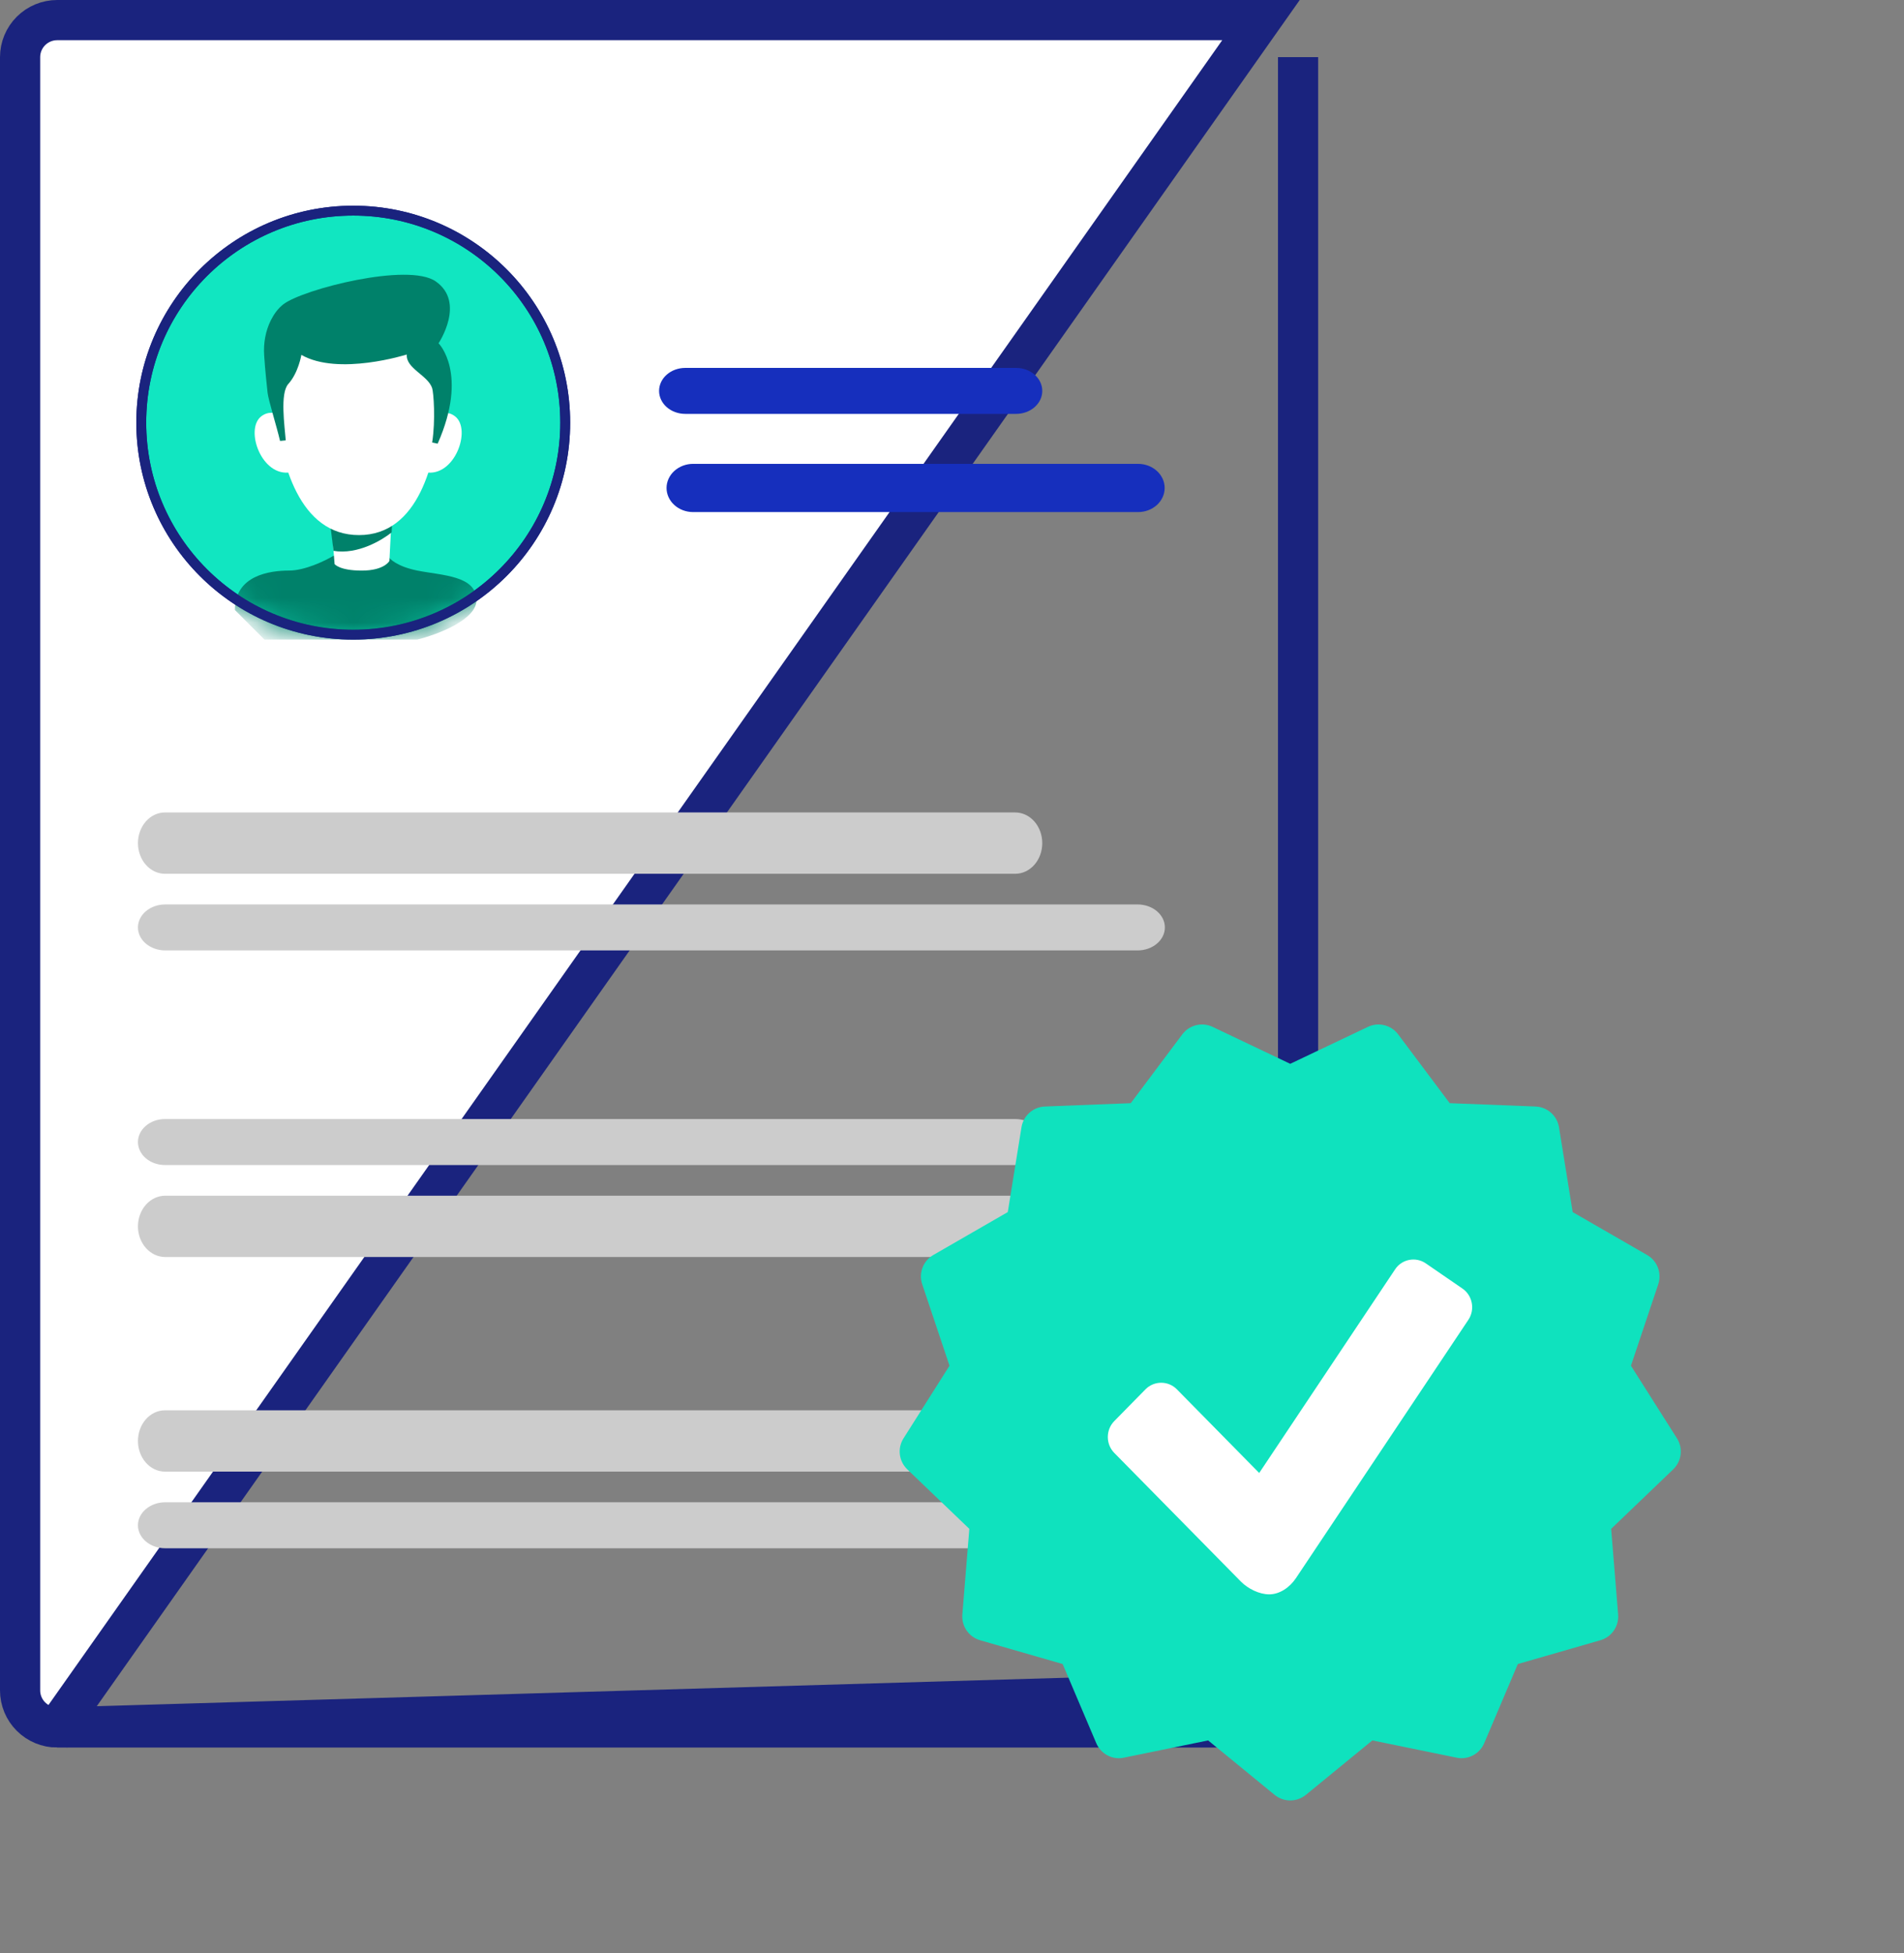 <svg width="78" height="80" viewBox="0 0 78 80" fill="none" xmlns="http://www.w3.org/2000/svg">
<rect x="0" y="0" width="78" height="80" fill="#808080" stroke="none"/>
<path d="M2.343 70.759H51.657C52.06 70.758 52.447 70.598 52.732 70.313C53.016 70.029 53.176 69.643 53.177 69.241C53.177 69.241 53.177 69.241 53.177 69.24M2.343 70.759L54 69.241L53.177 69.24M2.343 70.759C1.94 70.758 1.553 70.598 1.268 70.313C0.983 70.029 0.823 69.643 0.823 69.241V2.341C0.823 1.938 0.983 1.553 1.268 1.268C1.553 0.984 1.939 0.823 2.342 0.823H51.658L2.343 70.759ZM53.177 69.24V2.341M53.177 69.24V2.341M53.177 2.341L53.177 2.34L53.177 2.341Z" fill="white" stroke="#1A237E" stroke-width="1.646"/>
<path d="M41.625 16.953H28.072C27.788 16.953 27.515 16.854 27.314 16.678C27.113 16.501 27 16.261 27 16.012C27 15.762 27.113 15.522 27.314 15.346C27.515 15.169 27.788 15.07 28.072 15.07H41.625C41.91 15.07 42.182 15.169 42.383 15.346C42.585 15.522 42.698 15.762 42.698 16.012C42.698 16.261 42.585 16.501 42.383 16.678C42.182 16.854 41.91 16.953 41.625 16.953V16.953Z" fill="#162FBD"/>
<path d="M46.624 20.975H28.394C28.105 20.975 27.829 20.871 27.625 20.686C27.421 20.501 27.306 20.25 27.306 19.988C27.306 19.726 27.421 19.475 27.625 19.29C27.829 19.105 28.105 19 28.394 19H46.624C46.913 19 47.189 19.105 47.393 19.29C47.597 19.475 47.712 19.726 47.712 19.988C47.712 20.25 47.597 20.501 47.393 20.686C47.189 20.871 46.913 20.975 46.624 20.975V20.975Z" fill="#162FBD"/>
<path d="M41.591 35.791H6.758C6.464 35.791 6.183 35.659 5.975 35.423C5.768 35.188 5.651 34.868 5.651 34.535C5.651 34.202 5.768 33.883 5.975 33.647C6.183 33.412 6.464 33.279 6.758 33.279H41.591C41.885 33.279 42.166 33.412 42.374 33.647C42.581 33.883 42.698 34.202 42.698 34.535C42.698 34.868 42.581 35.188 42.374 35.423C42.166 35.659 41.885 35.791 41.591 35.791V35.791Z" fill="#CCCCCC"/>
<path d="M46.602 38.93H6.77C6.473 38.93 6.189 38.831 5.979 38.654C5.769 38.478 5.651 38.238 5.651 37.988C5.651 37.739 5.769 37.499 5.979 37.322C6.189 37.146 6.473 37.047 6.77 37.047H46.602C46.899 37.047 47.184 37.146 47.393 37.322C47.603 37.499 47.721 37.739 47.721 37.988C47.721 38.238 47.603 38.478 47.393 38.654C47.184 38.831 46.899 38.93 46.602 38.93V38.93Z" fill="#CCCCCC"/>
<path d="M41.591 47.721H6.756C6.463 47.721 6.182 47.621 5.975 47.445C5.768 47.268 5.651 47.029 5.651 46.779C5.651 46.529 5.768 46.29 5.975 46.114C6.182 45.937 6.463 45.838 6.756 45.837H41.591C41.885 45.837 42.166 45.937 42.374 46.113C42.581 46.29 42.698 46.529 42.698 46.779C42.698 47.029 42.581 47.269 42.374 47.445C42.166 47.622 41.885 47.721 41.591 47.721V47.721Z" fill="#CCCCCC"/>
<path d="M46.602 51.489H6.769C6.472 51.488 6.188 51.356 5.978 51.12C5.769 50.885 5.651 50.566 5.651 50.233C5.651 49.9 5.769 49.581 5.978 49.345C6.188 49.11 6.472 48.977 6.769 48.977H46.602C46.899 48.977 47.184 49.109 47.393 49.345C47.603 49.58 47.721 49.9 47.721 50.233C47.721 50.566 47.603 50.885 47.393 51.121C47.184 51.356 46.899 51.489 46.602 51.489Z" fill="#CCCCCC"/>
<path d="M41.591 60.279H6.758C6.464 60.279 6.183 60.147 5.975 59.911C5.768 59.676 5.651 59.356 5.651 59.023C5.651 58.69 5.768 58.371 5.975 58.135C6.183 57.9 6.464 57.768 6.758 57.768H41.591C41.885 57.768 42.166 57.9 42.374 58.135C42.581 58.371 42.698 58.69 42.698 59.023C42.698 59.356 42.581 59.676 42.374 59.911C42.166 60.147 41.885 60.279 41.591 60.279V60.279Z" fill="#CCCCCC"/>
<path d="M46.602 63.419H6.77C6.473 63.419 6.189 63.32 5.979 63.143C5.769 62.966 5.651 62.727 5.651 62.477C5.651 62.227 5.769 61.988 5.979 61.811C6.189 61.634 6.473 61.535 6.77 61.535H46.602C46.899 61.535 47.184 61.634 47.393 61.811C47.603 61.988 47.721 62.227 47.721 62.477C47.721 62.727 47.603 62.966 47.393 63.143C47.184 63.32 46.899 63.419 46.602 63.419V63.419Z" fill="#CCCCCC"/>
<circle cx="14.471" cy="17.312" r="8.684" fill="#11E6C1" stroke="#1A237E" stroke-width="0.404"/>
<mask id="mask0" mask-type="alpha" maskUnits="userSpaceOnUse" x="5" y="8" width="19" height="19">
<circle cx="14.471" cy="17.312" r="8.684" fill="#11E6C1" stroke="#1A237E" stroke-width="0.404"/>
</mask>
<g mask="url(#mask0)">
<path d="M17.096 23.371C16.288 23.209 15.952 22.9 15.884 22.765H13.663C13.326 22.967 12.492 23.371 11.845 23.371C11.037 23.371 9.624 23.573 9.624 24.987L10.835 26.198H17.096C17.904 25.997 19.52 25.391 19.52 24.583C19.52 23.573 18.106 23.573 17.096 23.371Z" fill="#00816A"/>
</g>
<circle cx="14.471" cy="17.312" r="8.684" stroke="#1A237E" stroke-width="0.404"/>
<g clip-path="url(#clip0)">
<path d="M16.05 21.099L16.006 21.934L15.952 22.978C15.952 22.978 15.746 23.372 14.822 23.372C13.896 23.372 13.707 23.104 13.707 23.104L13.67 22.641L13.546 21.101H16.05V21.099Z" fill="white"/>
<path d="M16.086 20.948L16.044 21.808C15.67 22.109 14.666 22.73 13.663 22.564L13.461 20.948H16.086Z" fill="#00816A"/>
<path d="M11.966 17.307C11.966 17.307 11.257 16.605 10.691 17.063C10.024 17.605 10.722 19.552 11.908 19.346L11.966 17.307Z" fill="white"/>
<path d="M17.38 17.307C17.38 17.307 18.088 16.605 18.654 17.063C19.322 17.605 18.623 19.552 17.438 19.346L17.38 17.307Z" fill="white"/>
<path d="M14.707 21.918C12.259 21.918 11.504 18.974 11.279 16.819C11.072 14.832 12.596 13.079 14.568 13.057C14.594 13.057 14.621 13.057 14.648 13.057C14.68 13.057 14.714 13.057 14.747 13.057C16.695 13.082 18.214 14.787 18.046 16.753C17.857 18.938 17.154 21.918 14.707 21.918Z" fill="white"/>
<path d="M17.847 11.524C19.089 12.384 17.966 14.061 17.966 14.061C17.966 14.061 19.203 15.286 17.93 18.173L17.704 18.126C17.849 17.203 17.762 16.077 17.704 15.9C17.533 15.372 16.619 15.092 16.665 14.521C16.665 14.521 13.863 15.408 12.346 14.536C12.346 14.536 12.227 15.267 11.811 15.728C11.463 16.113 11.662 17.457 11.706 18.038L11.473 18.061C11.335 17.469 10.999 16.402 10.962 16.089C10.94 15.892 10.856 15.107 10.821 14.545C10.79 14.053 10.877 13.557 11.096 13.118C11.218 12.876 11.386 12.632 11.619 12.456C12.433 11.842 16.721 10.743 17.847 11.524Z" fill="#00816A"/>
</g>
<g clip-path="url(#clip1)">
<ellipse cx="53.5" cy="57.5" rx="9.5" ry="8.5" fill="white"/>
<path d="M68.7 58.917L66.814 55.942L67.933 52.603C68.084 52.147 67.895 51.647 67.479 51.408L64.427 49.649L63.866 46.172C63.788 45.698 63.388 45.344 62.909 45.324L59.389 45.187L57.277 42.368C56.989 41.983 56.467 41.855 56.036 42.063L52.856 43.575L49.675 42.061C49.243 41.856 48.724 41.984 48.435 42.368L46.323 45.187L42.803 45.324C42.325 45.343 41.924 45.697 41.847 46.171L41.285 49.648L38.233 51.407C37.817 51.646 37.627 52.146 37.779 52.602L38.898 55.941L37.013 58.917C36.756 59.323 36.822 59.853 37.168 60.186L39.71 62.623L39.424 66.132C39.386 66.613 39.689 67.051 40.149 67.185L43.533 68.16L44.91 71.402C45.099 71.843 45.572 72.098 46.041 71.996L49.493 71.289L52.217 73.52C52.402 73.67 52.629 73.748 52.856 73.748C53.084 73.748 53.31 73.67 53.496 73.52L56.22 71.289L59.672 71.996C60.14 72.096 60.615 71.844 60.803 71.402L62.18 68.16L65.564 67.185C66.024 67.052 66.327 66.613 66.289 66.132L66.003 62.623L68.545 60.186C68.891 59.853 68.957 59.323 68.7 58.917ZM60.154 54.061L53.087 64.647C52.82 65.042 52.407 65.306 51.996 65.306C51.586 65.306 51.128 65.077 50.836 64.784L45.648 59.513C45.295 59.153 45.295 58.569 45.648 58.209L46.929 56.905C47.283 56.55 47.858 56.55 48.209 56.905L51.585 60.335L57.153 51.993C57.432 51.572 57.999 51.466 58.411 51.75L59.913 52.782C60.326 53.067 60.433 53.642 60.154 54.061Z" fill="#0FE2BE"/>
</g>
<defs>
<clipPath id="clip0">
<rect width="8.482" height="12.118" fill="white" transform="translate(10.431 11.254)"/>
</clipPath>
<clipPath id="clip1">
<rect width="32" height="32" fill="white" transform="translate(36.856 41.856)"/>
</clipPath>
</defs>
</svg>
